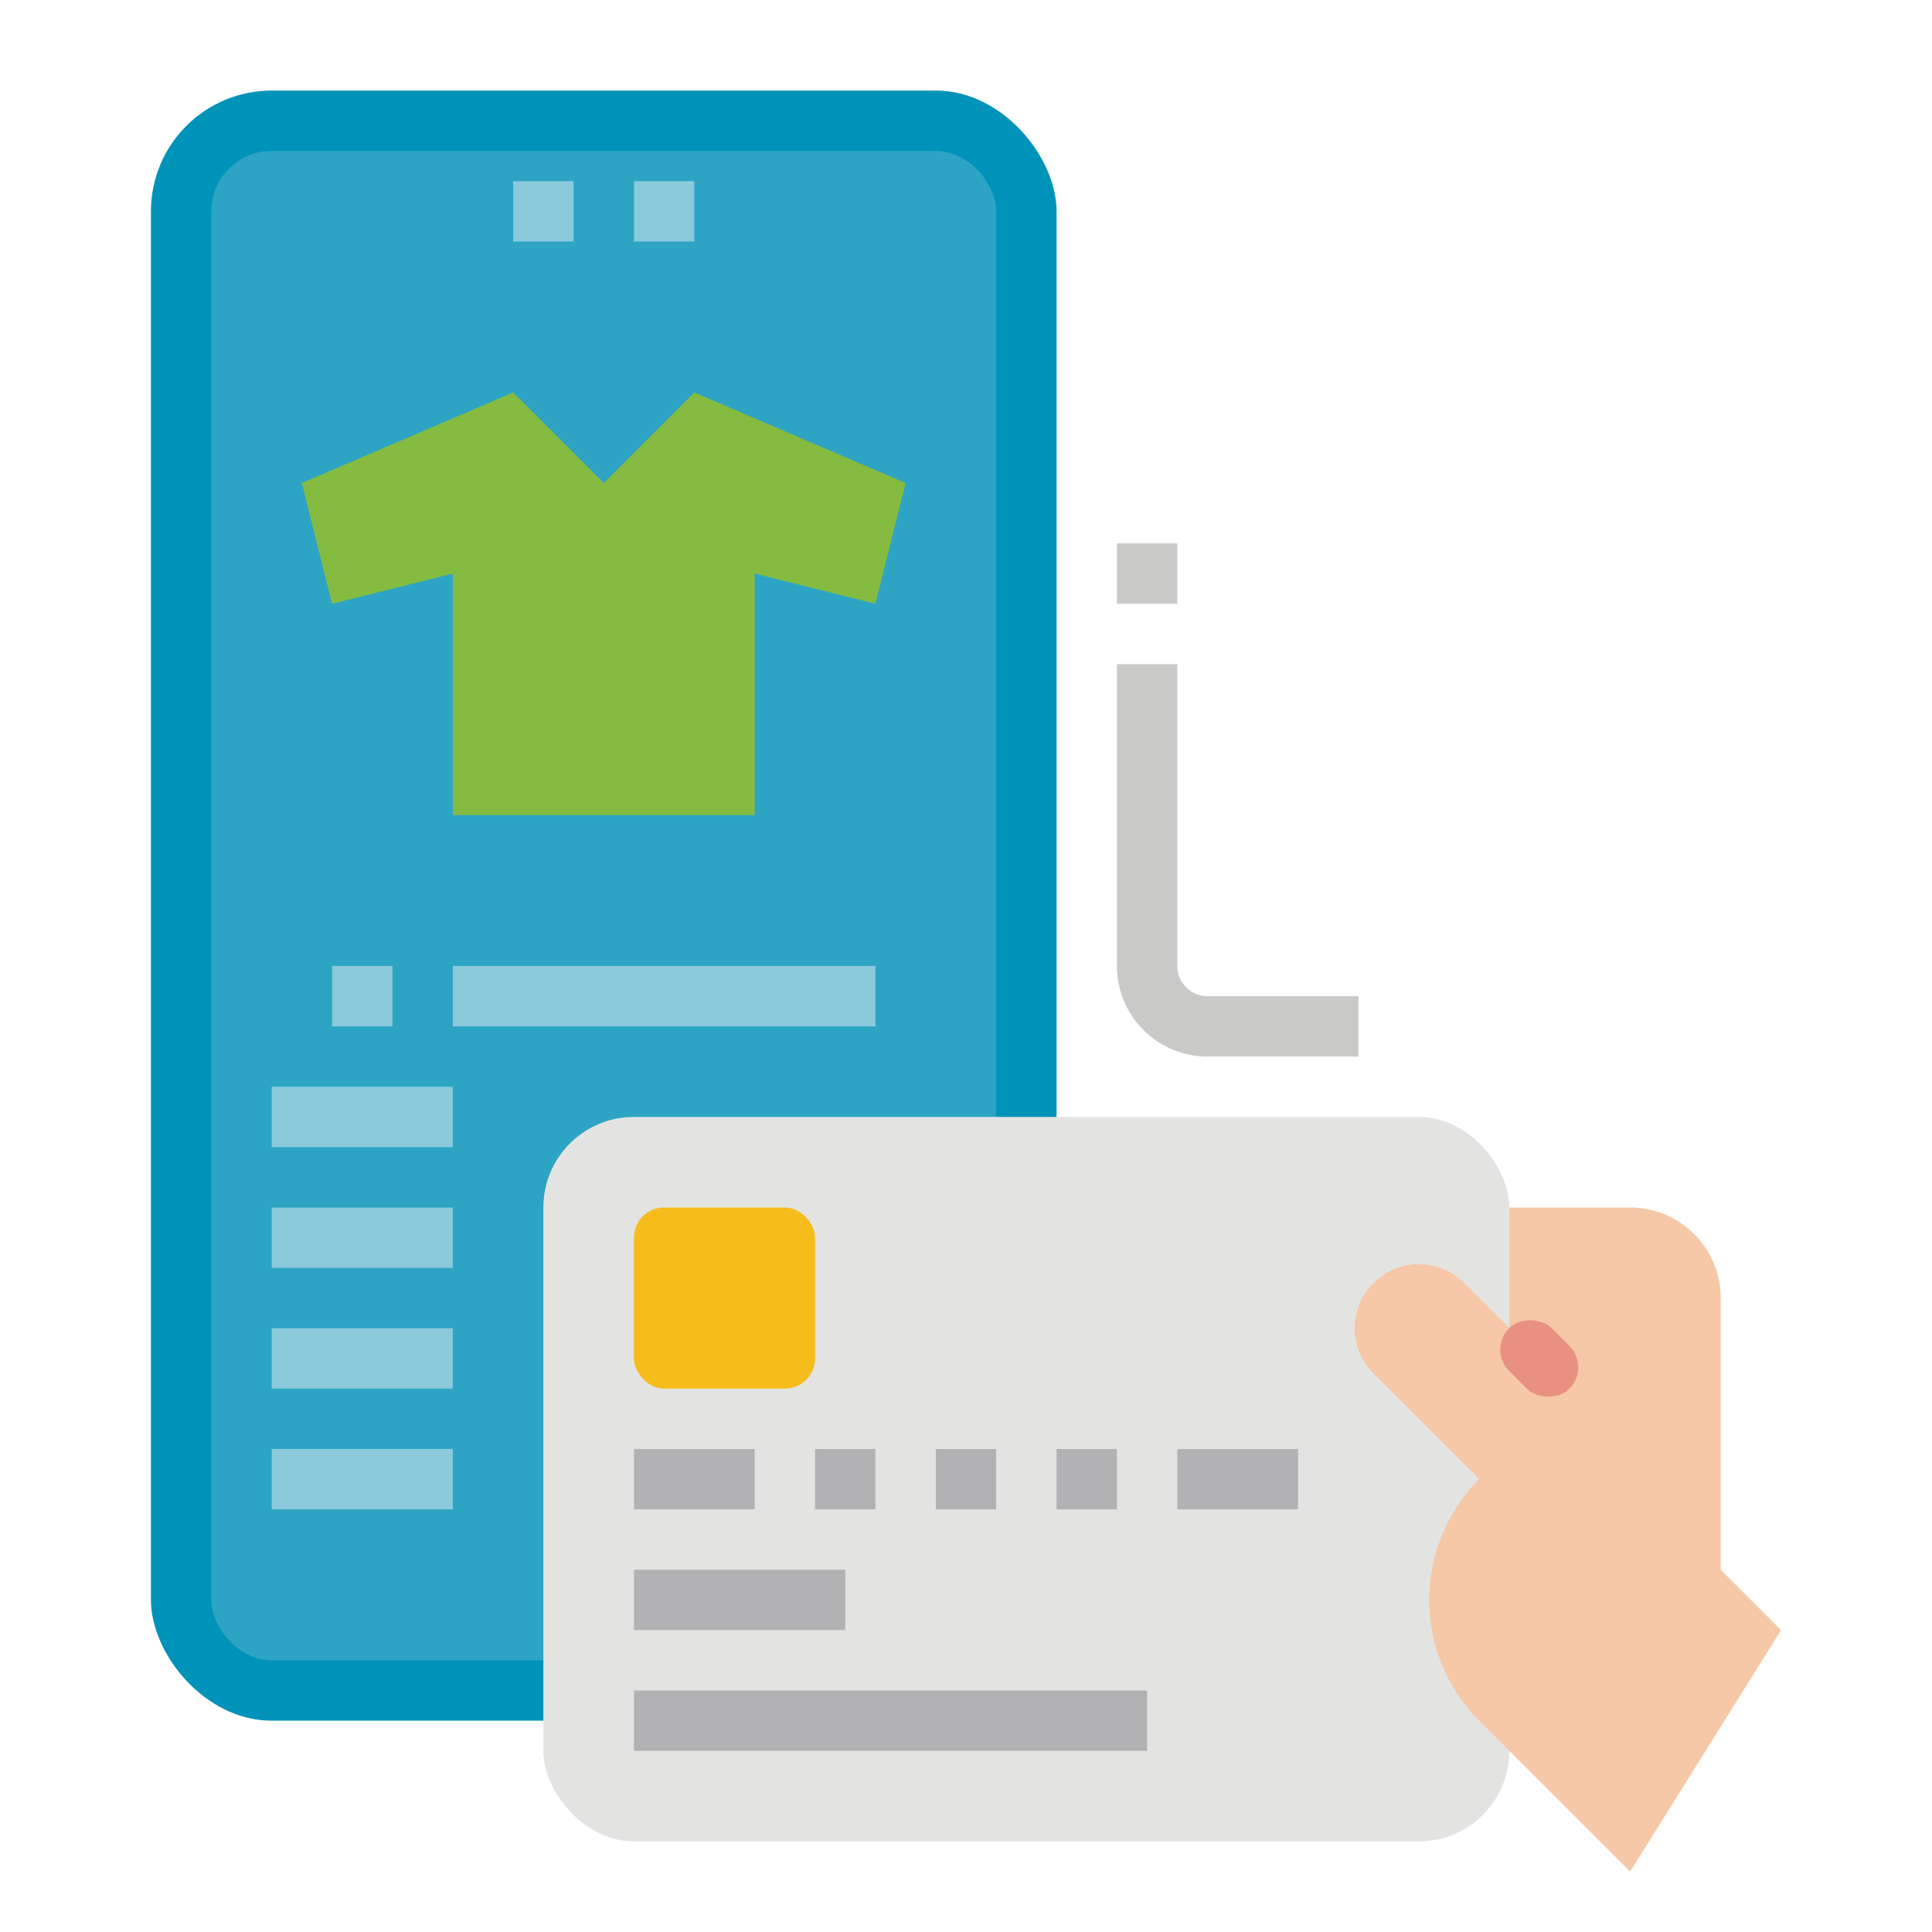 <svg id="Flat" height="512" viewBox="0 0 512 512" width="512" xmlns="http://www.w3.org/2000/svg"><rect fill="#0093b9" height="432" rx="32" width="240" x="40" y="24"/><rect fill="#2da4c4" height="400" rx="16" width="208" x="56" y="40"/><path d="m168 48h16v16h-16z" fill="#8acadb"/><path d="m136 48h16v16h-16z" fill="#8acadb"/><path d="m200 216v-64l32 8 8-32-56-24-24 24-24-24-56 24 8 32 32-8v64z" fill="#85bb40"/><path d="m72 320h48v16h-48z" fill="#8acadb"/><path d="m72 352h48v16h-48z" fill="#8acadb"/><path d="m72 384h48v16h-48z" fill="#8acadb"/><path d="m72 288h48v16h-48z" fill="#8acadb"/><path d="m120 256h112v16h-112z" fill="#8acadb"/><path d="m88 256h16v16h-16z" fill="#8acadb"/><rect fill="#e3e4e2" height="192" rx="24" width="256" x="144" y="296"/><path d="m472 432-16-16v-72a24 24 0 0 0 -24-24h-32v32l-12-12a16.971 16.971 0 0 0 -24 0 16.971 16.971 0 0 0 0 24l28 28a45.255 45.255 0 0 0 0 64l40 40z" fill="#f6c8a7"/><rect fill="#e99180" height="22.627" rx="8" transform="matrix(.707 -.707 .707 .707 -135.058 393.941)" width="16" x="400" y="348.686"/><rect fill="#f6bc1b" height="48" rx="8" width="48" x="168" y="320"/><g fill="#b2b1b4"><path d="m168 384h32v16h-32z"/><path d="m216 384h16v16h-16z"/><path d="m248 384h16v16h-16z"/><path d="m280 384h16v16h-16z"/><path d="m312 384h32v16h-32z"/><path d="m168 416h56v16h-56z"/><path d="m168 448h136v16h-136z"/></g><path d="m360 280h-40a24.027 24.027 0 0 1 -24-24v-80h16v80a8.009 8.009 0 0 0 8 8h40z" fill="#c9c9c7"/><path d="m296 144h16v16h-16z" fill="#c9c9c7"/></svg>
